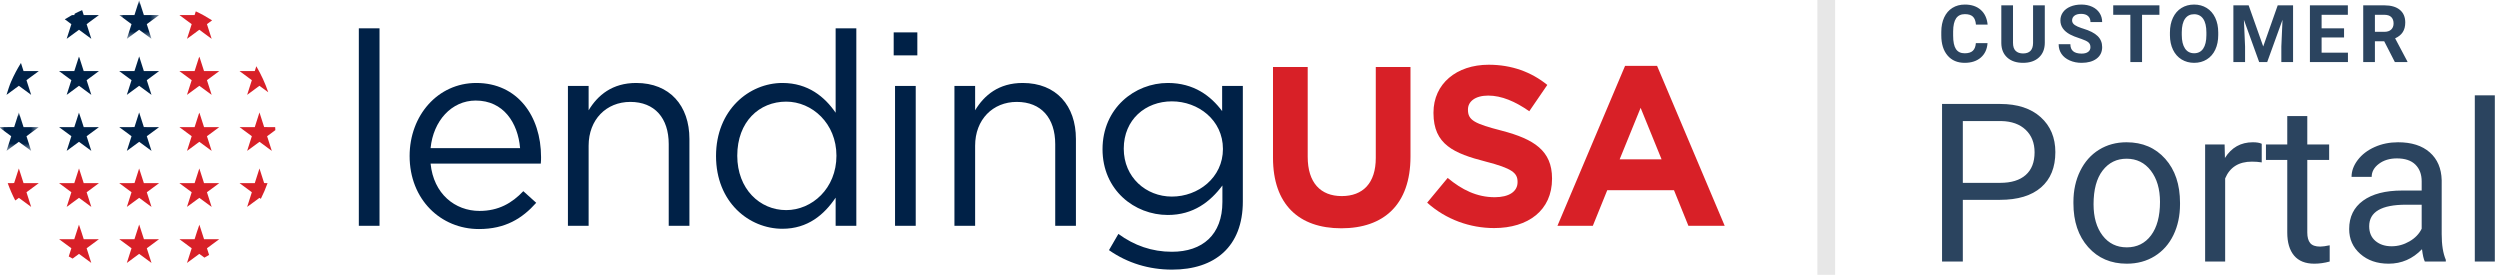<?xml version="1.0" encoding="UTF-8"?>
<svg width="282px" height="31px" viewBox="0 0 282 31" version="1.1" xmlns="http://www.w3.org/2000/svg" xmlns:xlink="http://www.w3.org/1999/xlink">
    <!-- Generator: Sketch 59.1 (86144) - https://sketch.com -->
    <title>Group 9</title>
    <desc>Created with Sketch.</desc>
    <defs>
        <polygon id="path-1" points="0.015 0.011 4.509 0.011 4.509 4.347 0.015 4.347 0.015 0.011"></polygon>
        <polygon id="path-3" points="0 4.355 0 0.018 4.372 0.018 4.372 4.355"></polygon>
    </defs>
    <g id="Page-1" stroke="none" stroke-width="1" fill="none" fill-rule="evenodd">
        <g id="Borrower-Portal---Dashboard" transform="translate(-25, -19)">
            <g id="Header">
                <g id="Group-9" transform="translate(25, 19)">
                    <g id="Page-1">
                        <polygon id="Fill-10" fill="#002147" points="40.476 25.47 42.81 25.47 42.81 3.195 40.476 3.195"></polygon>
                        <g id="Group-55" transform="translate(45.957, 2.571)">
                            <path d="M12.709,14.141 C12.466,11.273 10.829,8.771 7.706,8.771 C4.978,8.771 2.916,11.059 2.613,14.141 L12.709,14.141 Z M8.131,21.221 C10.283,21.221 11.799,20.336 13.073,18.993 L14.528,20.305 C12.951,22.075 11.041,23.265 8.07,23.265 C3.765,23.265 0.248,19.939 0.248,15.026 C0.248,10.449 3.431,6.788 7.767,6.788 C12.406,6.788 15.074,10.51 15.074,15.148 C15.074,15.362 15.074,15.606 15.044,15.881 L2.613,15.881 C2.946,19.298 5.372,21.221 8.131,21.221 Z" id="Fill-11" fill="#002147"></path>
                            <path d="M20.44,22.899 L18.105,22.899 L18.105,7.123 L20.44,7.123 L20.44,9.869 C21.471,8.161 23.108,6.788 25.806,6.788 C29.596,6.788 31.81,9.351 31.81,13.104 L31.81,22.899 L29.475,22.899 L29.475,13.684 C29.475,10.754 27.898,8.924 25.139,8.924 C22.441,8.924 20.44,10.907 20.44,13.867 L20.44,22.899 Z" id="Fill-13" fill="#002147"></path>
                            <path d="M42.724,8.893 C39.692,8.893 37.206,11.151 37.206,14.996 C37.206,18.749 39.753,21.129 42.724,21.129 C45.635,21.129 48.394,18.688 48.394,14.996 C48.394,11.334 45.635,8.893 42.724,8.893 L42.724,8.893 Z M48.303,22.899 L48.303,19.725 C47.029,21.617 45.18,23.234 42.3,23.234 C38.54,23.234 34.811,20.244 34.811,15.026 C34.811,9.839 38.54,6.788 42.3,6.788 C45.21,6.788 47.09,8.374 48.303,10.144 L48.303,0.624 L50.637,0.624 L50.637,22.899 L48.303,22.899 Z" id="Fill-15" fill="#002147"></path>
                            <path d="M55.003,22.899 L57.337,22.899 L57.337,7.123 L55.003,7.123 L55.003,22.899 Z M54.851,3.675 L57.519,3.675 L57.519,1.082 L54.851,1.082 L54.851,3.675 Z" id="Fill-17" fill="#002147"></path>
                            <path d="M64.037,22.899 L61.703,22.899 L61.703,7.123 L64.037,7.123 L64.037,9.869 C65.068,8.161 66.705,6.788 69.404,6.788 C73.194,6.788 75.407,9.351 75.407,13.104 L75.407,22.899 L73.072,22.899 L73.072,13.684 C73.072,10.754 71.496,8.924 68.737,8.924 C66.038,8.924 64.037,10.907 64.037,13.867 L64.037,22.899 Z" id="Fill-19" fill="#002147"></path>
                            <path d="M86.231,8.862 C83.259,8.862 80.803,10.907 80.803,14.202 C80.803,17.437 83.32,19.603 86.231,19.603 C89.202,19.603 91.991,17.467 91.991,14.233 C91.991,10.968 89.202,8.862 86.231,8.862 M86.261,27.842 C83.653,27.842 81.228,27.11 79.136,25.645 L80.197,23.814 C81.986,25.126 83.987,25.828 86.231,25.828 C89.687,25.828 91.93,23.906 91.93,20.214 L91.93,18.352 C90.566,20.183 88.656,21.678 85.776,21.678 C82.016,21.678 78.408,18.871 78.408,14.263 C78.408,9.625 82.047,6.788 85.776,6.788 C88.717,6.788 90.627,8.252 91.9,9.961 L91.9,7.123 L94.235,7.123 L94.235,20.153 C94.235,25.248 91.082,27.842 86.261,27.842" id="Fill-20" fill="#002147"></path>
                            <path d="M105.341,23.18 C100.561,23.18 97.637,20.493 97.637,15.222 L97.637,4.987 L101.552,4.987 L101.552,15.12 C101.552,18.037 103.001,19.547 105.391,19.547 C107.781,19.547 109.231,18.088 109.231,15.248 L109.231,4.987 L113.146,4.987 L113.146,15.094 C113.146,20.519 110.12,23.18 105.341,23.18" id="Fill-21" fill="#D82027"></path>
                            <path d="M122.579,23.155 C119.884,23.155 117.163,22.208 115.027,20.289 L117.341,17.5 C118.943,18.83 120.621,19.675 122.655,19.675 C124.257,19.675 125.223,19.035 125.223,17.986 L125.223,17.935 C125.223,16.937 124.613,16.425 121.638,15.657 C118.053,14.736 115.739,13.738 115.739,10.181 L115.739,10.13 C115.739,6.88 118.333,4.731 121.968,4.731 C124.562,4.731 126.774,5.55 128.579,7.008 L126.545,9.977 C124.969,8.876 123.418,8.211 121.918,8.211 C120.417,8.211 119.629,8.902 119.629,9.772 L119.629,9.823 C119.629,11 120.392,11.384 123.468,12.177 C127.079,13.124 129.113,14.429 129.113,17.551 L129.113,17.602 C129.113,21.159 126.418,23.155 122.579,23.155" id="Fill-22" fill="#D82027"></path>
                            <path d="M139.105,9.593 L136.74,15.401 L141.469,15.401 L139.105,9.593 Z M144.495,22.899 L142.868,18.881 L135.342,18.881 L133.715,22.899 L129.723,22.899 L137.35,4.859 L140.961,4.859 L148.588,22.899 L144.495,22.899 Z" id="Fill-23" fill="#D82027"></path>
                        </g>
                        <g id="Page-1-Copy">
                            <g id="Group-3" transform="translate(13.435, 0.034)">
                                <mask id="mask-2" fill="white">
                                    <use xlink:href="#path-1"></use>
                                </mask>
                                <g id="Clip-2"></g>
                                <path d="M2.26,0.011 C2.443,0.561 2.615,1.114 2.793,1.665 C3.365,1.667 3.937,1.665 4.509,1.666 C4.047,2.008 3.584,2.349 3.123,2.691 C3.3,3.243 3.477,3.795 3.653,4.347 C3.187,4.007 2.726,3.66 2.258,3.323 C1.798,3.667 1.334,4.006 0.872,4.347 C1.047,3.794 1.225,3.242 1.401,2.691 C0.94,2.348 0.476,2.009 0.015,1.666 C0.587,1.665 1.159,1.667 1.731,1.665 C1.907,1.113 2.086,0.563 2.26,0.011" id="Fill-1" fill="#002248" mask="url(#mask-2)"></path>
                            </g>
                            <path d="M8.433,1.539 C8.707,1.399 8.982,1.264 9.265,1.144 C9.324,1.329 9.383,1.514 9.443,1.699 C10.015,1.7 10.586,1.699 11.158,1.7 C10.697,2.043 10.234,2.383 9.772,2.724 C9.948,3.276 10.127,3.828 10.302,4.38 C9.838,4.04 9.375,3.697 8.911,3.357 C8.447,3.697 7.986,4.04 7.521,4.38 C7.696,3.828 7.874,3.276 8.05,2.724 C7.804,2.542 7.557,2.359 7.309,2.177 C7.555,2.026 7.803,1.879 8.056,1.739 C8.153,1.68 8.271,1.705 8.379,1.699 C8.397,1.645 8.415,1.592 8.433,1.539" id="Fill-4" fill="#002248"></path>
                            <path d="M8.903,6.393 C8.958,6.477 8.98,6.577 9.011,6.672 C9.154,7.121 9.298,7.57 9.442,8.018 C10.015,8.019 10.587,8.017 11.159,8.019 C10.698,8.362 10.234,8.702 9.772,9.045 C9.949,9.596 10.126,10.148 10.302,10.701 C9.838,10.36 9.375,10.018 8.911,9.677 C8.448,10.017 7.985,10.36 7.521,10.7 C7.696,10.147 7.874,9.596 8.05,9.044 C7.588,8.702 7.125,8.361 6.662,8.019 C7.235,8.017 7.808,8.019 8.381,8.018 C8.555,7.476 8.725,6.934 8.903,6.393" id="Fill-12" fill="#002248"></path>
                            <path d="M15.167,8.017 C15.343,7.466 15.519,6.913 15.699,6.363 C15.874,6.915 16.052,7.466 16.227,8.017 C16.8,8.02 17.373,8.017 17.946,8.019 C17.484,8.361 17.021,8.702 16.558,9.044 C16.734,9.596 16.912,10.148 17.088,10.7 C16.623,10.36 16.161,10.016 15.696,9.677 C15.233,10.019 14.77,10.36 14.306,10.701 C14.482,10.148 14.66,9.596 14.837,9.044 C14.374,8.702 13.911,8.361 13.449,8.019 C14.022,8.017 14.595,8.02 15.167,8.017" id="Fill-14" fill="#002248"></path>
                            <path d="M1.263,9.187 C1.577,8.466 1.947,7.769 2.364,7.103 C2.459,7.409 2.56,7.712 2.655,8.018 C3.228,8.019 3.801,8.017 4.374,8.019 C3.912,8.361 3.448,8.701 2.986,9.044 C3.163,9.596 3.341,10.148 3.516,10.701 C3.053,10.359 2.589,10.02 2.127,9.677 C1.661,10.016 1.199,10.36 0.734,10.701 C0.9,10.193 1.046,9.677 1.263,9.187" id="Fill-16" fill="#002248"></path>
                            <g id="Group-30" transform="translate(0, 12.665)">
                                <mask id="mask-4" fill="white">
                                    <use xlink:href="#path-3"></use>
                                </mask>
                                <g id="Clip-29"></g>
                                <path d="M1.598,1.669 C1.77,1.117 1.949,0.568 2.126,0.018 C2.303,0.57 2.479,1.121 2.656,1.673 C3.228,1.675 3.8,1.673 4.372,1.674 C3.911,2.017 3.448,2.357 2.986,2.699 C3.162,3.251 3.341,3.803 3.516,4.355 C3.051,4.015 2.589,3.671 2.123,3.331 C1.661,3.674 1.198,4.014 0.734,4.355 C0.911,3.803 1.086,3.251 1.265,2.7 C0.851,2.384 0.418,2.089 0.012,1.763 C0.009,1.741 0.003,1.697 -8.89748549e-06,1.675 C0.533,1.67 1.065,1.68 1.598,1.669" id="Fill-28" fill="#002248" mask="url(#mask-4)"></path>
                            </g>
                            <path d="M8.906,12.708 C9.109,13.242 9.259,13.797 9.443,14.339 C10.015,14.34 10.586,14.339 11.158,14.34 C10.697,14.683 10.233,15.022 9.772,15.364 C9.948,15.916 10.127,16.467 10.301,17.019 C9.837,16.68 9.375,16.336 8.911,15.996 C8.447,16.337 7.985,16.68 7.521,17.019 C7.696,16.467 7.874,15.916 8.051,15.364 C7.589,15.022 7.126,14.682 6.664,14.34 C7.236,14.339 7.808,14.34 8.38,14.339 C8.556,13.796 8.725,13.25 8.906,12.708" id="Fill-31" fill="#002248"></path>
                            <path d="M15.696,12.683 C15.876,13.233 16.052,13.785 16.226,14.336 C16.799,14.343 17.372,14.337 17.945,14.34 C17.484,14.683 17.02,15.022 16.559,15.364 C16.734,15.916 16.913,16.468 17.089,17.02 C16.626,16.679 16.161,16.342 15.702,15.997 C15.233,16.333 14.773,16.681 14.306,17.02 C14.482,16.468 14.66,15.916 14.837,15.364 C14.375,15.022 13.911,14.682 13.45,14.34 C14.022,14.337 14.595,14.343 15.168,14.336 C15.342,13.785 15.522,13.234 15.696,12.683" id="Fill-33" fill="#002248"></path>
                            <path d="M22.086,1.281 C22.722,1.574 23.335,1.918 23.925,2.295 C23.732,2.438 23.537,2.58 23.344,2.724 C23.52,3.276 23.698,3.828 23.874,4.38 C23.409,4.041 22.947,3.696 22.483,3.357 C22.019,3.698 21.557,4.04 21.093,4.38 C21.267,3.827 21.447,3.277 21.622,2.724 C21.161,2.382 20.698,2.043 20.238,1.7 C20.809,1.699 21.38,1.7 21.951,1.699 C21.997,1.56 22.041,1.42 22.086,1.281" id="Fill-35" fill="#D82028"></path>
                            <path d="M22.383,6.672 C22.414,6.578 22.435,6.477 22.493,6.396 C22.669,6.935 22.84,7.477 23.014,8.018 C23.587,8.019 24.159,8.017 24.731,8.019 C24.27,8.362 23.807,8.702 23.344,9.044 C23.52,9.596 23.699,10.147 23.874,10.699 C23.409,10.361 22.947,10.017 22.483,9.677 C22.019,10.018 21.556,10.36 21.092,10.701 C21.268,10.148 21.446,9.597 21.623,9.045 C21.161,8.701 20.696,8.363 20.236,8.019 C20.808,8.017 21.38,8.018 21.952,8.018 C22.096,7.57 22.24,7.121 22.383,6.672" id="Fill-37" fill="#D82028"></path>
                            <path d="M28.912,7.471 C29.456,8.401 29.911,9.385 30.259,10.407 C29.927,10.163 29.6,9.914 29.263,9.677 C28.805,10.022 28.341,10.36 27.879,10.7 C28.053,10.147 28.233,9.596 28.408,9.044 C27.946,8.701 27.482,8.361 27.02,8.018 C27.593,8.017 28.166,8.019 28.739,8.017 C28.796,7.835 28.857,7.654 28.912,7.471" id="Fill-45" fill="#D82028"></path>
                            <path d="M22.374,13.022 C22.409,12.917 22.432,12.806 22.492,12.711 C22.669,13.252 22.839,13.796 23.015,14.339 C23.586,14.34 24.158,14.338 24.73,14.34 C24.27,14.683 23.806,15.022 23.344,15.364 C23.52,15.916 23.699,16.468 23.874,17.02 C23.41,16.68 22.947,16.337 22.484,15.997 C22.02,16.337 21.557,16.68 21.093,17.02 C21.268,16.467 21.447,15.916 21.622,15.363 C21.16,15.022 20.697,14.682 20.236,14.34 C20.808,14.338 21.38,14.34 21.952,14.339 C22.093,13.9 22.233,13.461 22.374,13.022" id="Fill-47" fill="#D82028"></path>
                            <path d="M29.268,12.683 C29.446,13.232 29.626,13.78 29.795,14.333 C30.21,14.347 30.625,14.335 31.04,14.339 C31.048,14.451 31.055,14.565 31.06,14.678 C30.75,14.907 30.438,15.135 30.13,15.366 C30.309,15.917 30.484,16.469 30.66,17.02 C30.198,16.679 29.733,16.341 29.274,15.997 C28.805,16.333 28.346,16.681 27.878,17.019 C28.055,16.468 28.232,15.916 28.408,15.364 C27.947,15.022 27.483,14.682 27.022,14.34 C27.594,14.337 28.167,14.342 28.739,14.338 C28.914,13.785 29.093,13.234 29.268,12.683" id="Fill-49" fill="#D82028"></path>
                            <path d="M1.596,20.642 C1.779,20.098 1.946,19.549 2.126,19.004 C2.303,19.555 2.48,20.106 2.655,20.657 C3.228,20.658 3.801,20.657 4.374,20.658 C3.913,21.002 3.449,21.341 2.986,21.684 C3.162,22.236 3.341,22.787 3.516,23.34 C3.052,23 2.589,22.659 2.128,22.317 C1.991,22.414 1.856,22.515 1.721,22.614 C1.395,21.982 1.109,21.329 0.87,20.658 C1.111,20.647 1.361,20.679 1.596,20.642" id="Fill-51" fill="#D82028"></path>
                            <path d="M15.694,19.009 C15.882,19.555 16.049,20.108 16.228,20.657 C16.801,20.658 17.374,20.657 17.947,20.658 C17.485,21.002 17.021,21.342 16.559,21.684 C16.734,22.237 16.913,22.787 17.088,23.34 C16.624,23 16.161,22.658 15.698,22.317 C15.233,22.657 14.771,23 14.307,23.34 C14.482,22.787 14.66,22.237 14.837,21.685 C14.375,21.342 13.91,21.002 13.449,20.658 C14.023,20.654 14.597,20.664 15.171,20.653 C15.34,20.103 15.521,19.558 15.694,19.009" id="Fill-53" fill="#D82028"></path>
                            <path d="M29.269,19.004 C29.445,19.553 29.626,20.1 29.795,20.651 C29.922,20.658 30.05,20.659 30.179,20.658 C29.963,21.263 29.71,21.854 29.422,22.428 C29.371,22.391 29.32,22.354 29.27,22.317 C28.805,22.656 28.344,23 27.879,23.339 C28.053,22.787 28.233,22.236 28.408,21.684 C27.946,21.341 27.481,21.002 27.02,20.658 C27.593,20.657 28.166,20.659 28.739,20.657 C28.916,20.106 29.091,19.554 29.269,19.004" id="Fill-55" fill="#D82028"></path>
                            <path d="M8.38,20.658 C8.558,20.106 8.733,19.554 8.912,19.002 C9.089,19.554 9.265,20.106 9.442,20.658 C10.015,20.658 10.588,20.657 11.16,20.658 C10.699,21.002 10.233,21.341 9.772,21.686 C9.949,22.237 10.127,22.787 10.302,23.34 C9.837,23 9.375,22.657 8.911,22.317 C8.447,22.658 7.985,23 7.521,23.34 C7.695,22.787 7.874,22.237 8.05,21.685 C7.588,21.342 7.124,21.002 6.662,20.658 C7.235,20.657 7.808,20.658 8.38,20.658" id="Fill-57" fill="#D82028"></path>
                            <path d="M21.952,20.658 C22.13,20.107 22.305,19.554 22.484,19.003 C22.662,19.554 22.836,20.107 23.014,20.658 C23.587,20.658 24.159,20.657 24.731,20.658 C24.271,21.002 23.806,21.342 23.344,21.684 C23.521,22.236 23.698,22.787 23.874,23.34 C23.41,23 22.948,22.658 22.484,22.317 C22.02,22.654 21.561,23.001 21.095,23.335 C21.268,22.784 21.447,22.235 21.623,21.685 C21.161,21.342 20.696,21.002 20.235,20.658 C20.807,20.657 21.38,20.658 21.952,20.658" id="Fill-59" fill="#D82028"></path>
                            <path d="M8.906,25.343 C9.107,25.88 9.26,26.435 9.443,26.979 C10.015,26.98 10.586,26.978 11.158,26.98 C10.697,27.323 10.233,27.662 9.772,28.004 C9.945,28.555 10.132,29.102 10.296,29.656 C9.834,29.316 9.373,28.976 8.911,28.637 C8.67,28.814 8.429,28.99 8.189,29.17 C8.042,29.093 7.898,29.01 7.754,28.929 C7.853,28.621 7.952,28.312 8.05,28.004 C7.589,27.662 7.125,27.322 6.664,26.98 C7.236,26.978 7.808,26.98 8.379,26.979 C8.557,26.434 8.726,25.887 8.906,25.343" id="Fill-61" fill="#D82028"></path>
                            <path d="M15.167,26.978 C15.344,26.426 15.517,25.873 15.699,25.324 C15.878,25.876 16.047,26.433 16.236,26.983 C16.805,26.975 17.375,26.981 17.944,26.98 C17.484,27.323 17.02,27.661 16.559,28.004 C16.734,28.556 16.913,29.107 17.089,29.66 C16.624,29.32 16.161,28.977 15.697,28.636 C15.233,28.977 14.771,29.32 14.307,29.66 C14.482,29.107 14.66,28.556 14.836,28.004 C14.375,27.662 13.911,27.322 13.449,26.979 C14.022,26.978 14.595,26.981 15.167,26.978" id="Fill-63" fill="#D82028"></path>
                            <path d="M21.952,26.979 C22.136,26.436 22.285,25.88 22.49,25.346 C22.669,25.889 22.838,26.435 23.016,26.979 C23.587,26.98 24.158,26.978 24.73,26.98 C24.269,27.322 23.807,27.663 23.345,28.003 C23.424,28.254 23.505,28.505 23.585,28.756 C23.412,28.86 23.238,28.963 23.06,29.06 C22.867,28.92 22.676,28.778 22.483,28.636 C22.019,28.977 21.557,29.32 21.093,29.66 C21.268,29.108 21.446,28.556 21.623,28.005 C21.162,27.661 20.696,27.324 20.237,26.979 C20.809,26.979 21.38,26.979 21.952,26.979" id="Fill-65" fill="#D82028"></path>
                        </g>
                    </g>
                    <path d="M221.407,22.542 L221.407,29.5 L219.063,29.5 L219.063,11.727 L225.618,11.727 C227.563,11.727 229.087,12.223 230.19,13.216 C231.292,14.209 231.844,15.523 231.844,17.159 C231.844,18.884 231.305,20.212 230.226,21.144 C229.148,22.076 227.604,22.542 225.594,22.542 L221.407,22.542 Z M221.407,20.625 L225.618,20.625 C226.871,20.625 227.832,20.33 228.499,19.74 C229.166,19.15 229.5,18.298 229.5,17.183 C229.5,16.125 229.166,15.279 228.499,14.644 C227.832,14.009 226.916,13.68 225.752,13.655 L221.407,13.655 L221.407,20.625 Z M233.882,22.774 C233.882,21.48 234.137,20.316 234.645,19.283 C235.154,18.249 235.862,17.452 236.769,16.89 C237.677,16.329 238.712,16.048 239.876,16.048 C241.674,16.048 243.129,16.67 244.24,17.916 C245.351,19.161 245.906,20.817 245.906,22.884 L245.906,23.042 C245.906,24.328 245.66,25.482 245.168,26.503 C244.675,27.525 243.971,28.32 243.056,28.89 C242.14,29.459 241.089,29.744 239.9,29.744 C238.11,29.744 236.659,29.122 235.549,27.876 C234.438,26.631 233.882,24.983 233.882,22.933 L233.882,22.774 Z M236.153,23.042 C236.153,24.507 236.493,25.683 237.172,26.57 C237.852,27.457 238.761,27.901 239.9,27.901 C241.048,27.901 241.959,27.451 242.635,26.552 C243.31,25.653 243.648,24.393 243.648,22.774 C243.648,21.325 243.304,20.151 242.616,19.252 C241.929,18.353 241.015,17.903 239.876,17.903 C238.761,17.903 237.862,18.347 237.178,19.234 C236.495,20.121 236.153,21.39 236.153,23.042 Z M255.123,18.318 C254.781,18.261 254.41,18.233 254.012,18.233 C252.531,18.233 251.526,18.864 250.997,20.125 L250.997,29.5 L248.738,29.5 L248.738,16.292 L250.936,16.292 L250.972,17.818 C251.713,16.638 252.763,16.048 254.122,16.048 C254.561,16.048 254.895,16.105 255.123,16.219 L255.123,18.318 Z M260.262,13.094 L260.262,16.292 L262.728,16.292 L262.728,18.038 L260.262,18.038 L260.262,26.229 C260.262,26.757 260.372,27.154 260.591,27.419 C260.811,27.683 261.185,27.815 261.714,27.815 C261.975,27.815 262.333,27.767 262.789,27.669 L262.789,29.5 C262.194,29.663 261.617,29.744 261.055,29.744 C260.046,29.744 259.285,29.439 258.772,28.829 C258.26,28.218 258.003,27.352 258.003,26.229 L258.003,18.038 L255.599,18.038 L255.599,16.292 L258.003,16.292 L258.003,13.094 L260.262,13.094 Z M273.519,29.5 C273.388,29.24 273.283,28.776 273.201,28.108 C272.151,29.199 270.898,29.744 269.441,29.744 C268.139,29.744 267.071,29.376 266.237,28.639 C265.403,27.903 264.986,26.969 264.986,25.838 C264.986,24.463 265.509,23.394 266.554,22.634 C267.6,21.873 269.071,21.492 270.967,21.492 L273.165,21.492 L273.165,20.455 C273.165,19.665 272.929,19.037 272.457,18.569 C271.985,18.101 271.289,17.867 270.369,17.867 C269.563,17.867 268.888,18.07 268.343,18.477 C267.798,18.884 267.525,19.376 267.525,19.954 L265.254,19.954 C265.254,19.295 265.488,18.658 265.956,18.044 C266.424,17.429 267.059,16.943 267.861,16.585 C268.662,16.227 269.543,16.048 270.503,16.048 C272.025,16.048 273.217,16.428 274.08,17.189 C274.943,17.95 275.39,18.998 275.423,20.333 L275.423,26.412 C275.423,27.624 275.577,28.589 275.887,29.305 L275.887,29.5 L273.519,29.5 Z M269.771,27.779 C270.479,27.779 271.15,27.596 271.785,27.229 C272.42,26.863 272.88,26.387 273.165,25.801 L273.165,23.091 L271.395,23.091 C268.628,23.091 267.244,23.901 267.244,25.521 C267.244,26.229 267.48,26.782 267.952,27.181 C268.424,27.579 269.03,27.779 269.771,27.779 Z M281.417,29.5 L279.158,29.5 L279.158,10.75 L281.417,10.75 L281.417,29.5 Z" id="Portal" fill="#2B445F"></path>
                    <path d="M224.194,4.869 C224.144,5.557 223.89,6.099 223.432,6.495 C222.973,6.89 222.369,7.088 221.619,7.088 C220.799,7.088 220.153,6.812 219.683,6.26 C219.213,5.707 218.978,4.949 218.978,3.985 L218.978,3.594 C218.978,2.979 219.086,2.437 219.303,1.968 C219.52,1.5 219.83,1.14 220.233,0.889 C220.635,0.639 221.103,0.514 221.637,0.514 C222.375,0.514 222.97,0.711 223.421,1.107 C223.872,1.502 224.133,2.058 224.203,2.772 L222.885,2.772 C222.852,2.359 222.737,2.06 222.54,1.874 C222.342,1.688 222.041,1.595 221.637,1.595 C221.197,1.595 220.868,1.752 220.65,2.067 C220.432,2.382 220.32,2.871 220.314,3.533 L220.314,4.016 C220.314,4.708 220.419,5.213 220.628,5.532 C220.838,5.852 221.168,6.011 221.619,6.011 C222.026,6.011 222.33,5.918 222.531,5.732 C222.732,5.546 222.847,5.258 222.876,4.869 L224.194,4.869 Z M230.653,0.602 L230.653,4.816 C230.653,5.516 230.434,6.07 229.996,6.477 C229.558,6.884 228.959,7.088 228.201,7.088 C227.454,7.088 226.86,6.89 226.421,6.495 C225.981,6.099 225.757,5.556 225.748,4.864 L225.748,0.602 L227.067,0.602 L227.067,4.825 C227.067,5.244 227.167,5.549 227.368,5.741 C227.569,5.933 227.846,6.029 228.201,6.029 C228.942,6.029 229.318,5.639 229.33,4.86 L229.33,0.602 L230.653,0.602 Z M235.802,5.321 C235.802,5.072 235.714,4.881 235.538,4.748 C235.387,4.634 235.133,4.514 234.776,4.389 L234.589,4.326 C234.132,4.178 233.77,4.032 233.503,3.889 C232.777,3.496 232.413,2.967 232.413,2.302 C232.413,1.957 232.511,1.648 232.706,1.377 C232.901,1.106 233.18,0.895 233.545,0.742 C233.91,0.59 234.319,0.514 234.773,0.514 C235.23,0.514 235.638,0.596 235.995,0.762 C236.352,0.927 236.63,1.161 236.828,1.463 C237.026,1.765 237.124,2.107 237.124,2.491 L235.806,2.491 C235.806,2.198 235.714,1.97 235.529,1.808 C235.345,1.645 235.085,1.564 234.751,1.564 C234.429,1.564 234.179,1.632 234,1.768 C233.821,1.905 233.732,2.084 233.732,2.307 C233.732,2.515 233.837,2.689 234.046,2.83 C234.221,2.947 234.464,3.058 234.776,3.163 L234.971,3.225 C235.721,3.451 236.267,3.73 236.61,4.064 C236.953,4.398 237.124,4.814 237.124,5.312 C237.124,5.866 236.915,6.301 236.496,6.615 C236.077,6.93 235.513,7.088 234.804,7.088 C234.312,7.088 233.864,6.998 233.459,6.818 C233.055,6.637 232.747,6.391 232.534,6.077 C232.322,5.764 232.216,5.4 232.216,4.987 L233.538,4.987 C233.538,5.693 233.96,6.046 234.804,6.046 C235.118,6.046 235.362,5.983 235.538,5.855 C235.714,5.728 235.802,5.55 235.802,5.321 Z M243.583,1.669 L241.623,1.669 L241.623,7 L240.305,7 L240.305,1.669 L238.371,1.669 L238.371,0.602 L243.583,0.602 L243.583,1.669 Z M250.217,3.946 C250.217,4.576 250.106,5.128 249.883,5.603 C249.661,6.077 249.342,6.443 248.927,6.701 C248.513,6.959 248.038,7.088 247.501,7.088 C246.971,7.088 246.498,6.96 246.082,6.706 C245.666,6.451 245.344,6.087 245.115,5.614 C244.887,5.14 244.771,4.596 244.768,3.981 L244.768,3.665 C244.768,3.035 244.881,2.48 245.109,2.001 C245.336,1.522 245.656,1.155 246.071,0.898 C246.486,0.642 246.959,0.514 247.493,0.514 C248.026,0.514 248.5,0.642 248.914,0.898 C249.329,1.155 249.65,1.522 249.877,2.001 C250.104,2.48 250.217,3.033 250.217,3.66 L250.217,3.946 Z M248.881,3.656 C248.881,2.985 248.761,2.475 248.521,2.126 C248.281,1.778 247.938,1.604 247.493,1.604 C247.05,1.604 246.709,1.776 246.469,2.12 C246.228,2.464 246.107,2.969 246.104,3.634 L246.104,3.946 C246.104,4.599 246.224,5.106 246.464,5.466 C246.704,5.827 247.05,6.007 247.501,6.007 C247.944,6.007 248.284,5.833 248.521,5.486 C248.758,5.139 248.878,4.633 248.881,3.968 L248.881,3.656 Z M253.648,0.602 L255.291,5.242 L256.926,0.602 L258.658,0.602 L258.658,7 L257.335,7 L257.335,5.251 L257.467,2.232 L255.74,7 L254.834,7 L253.112,2.236 L253.244,5.251 L253.244,7 L251.925,7 L251.925,0.602 L253.648,0.602 Z M264.409,4.227 L261.877,4.227 L261.877,5.941 L264.848,5.941 L264.848,7 L260.559,7 L260.559,0.602 L264.839,0.602 L264.839,1.669 L261.877,1.669 L261.877,3.194 L264.409,3.194 L264.409,4.227 Z M268.949,0.602 C269.705,0.602 270.288,0.77 270.698,1.107 C271.108,1.444 271.313,1.92 271.313,2.535 C271.313,2.972 271.219,3.336 271.03,3.627 C270.841,3.919 270.554,4.151 270.17,4.324 L271.555,6.938 L271.555,7 L270.14,7 L268.94,4.658 L267.89,4.658 L267.89,7 L266.571,7 L266.571,0.602 L268.949,0.602 Z M268.949,1.669 L267.89,1.669 L267.89,3.59 L268.953,3.59 C269.284,3.59 269.541,3.506 269.722,3.337 C269.904,3.169 269.995,2.937 269.995,2.641 C269.995,2.339 269.909,2.102 269.738,1.929 C269.566,1.756 269.303,1.669 268.949,1.669 L268.949,1.669 Z" id="CUSTOME" fill="#2B445F" fill-rule="nonzero"></path>
                    <rect id="Rectangle-13" fill="#E7E7E7" x="205" y="0" width="2" height="31"></rect>
                </g>
            </g>
        </g>
    </g>
</svg>